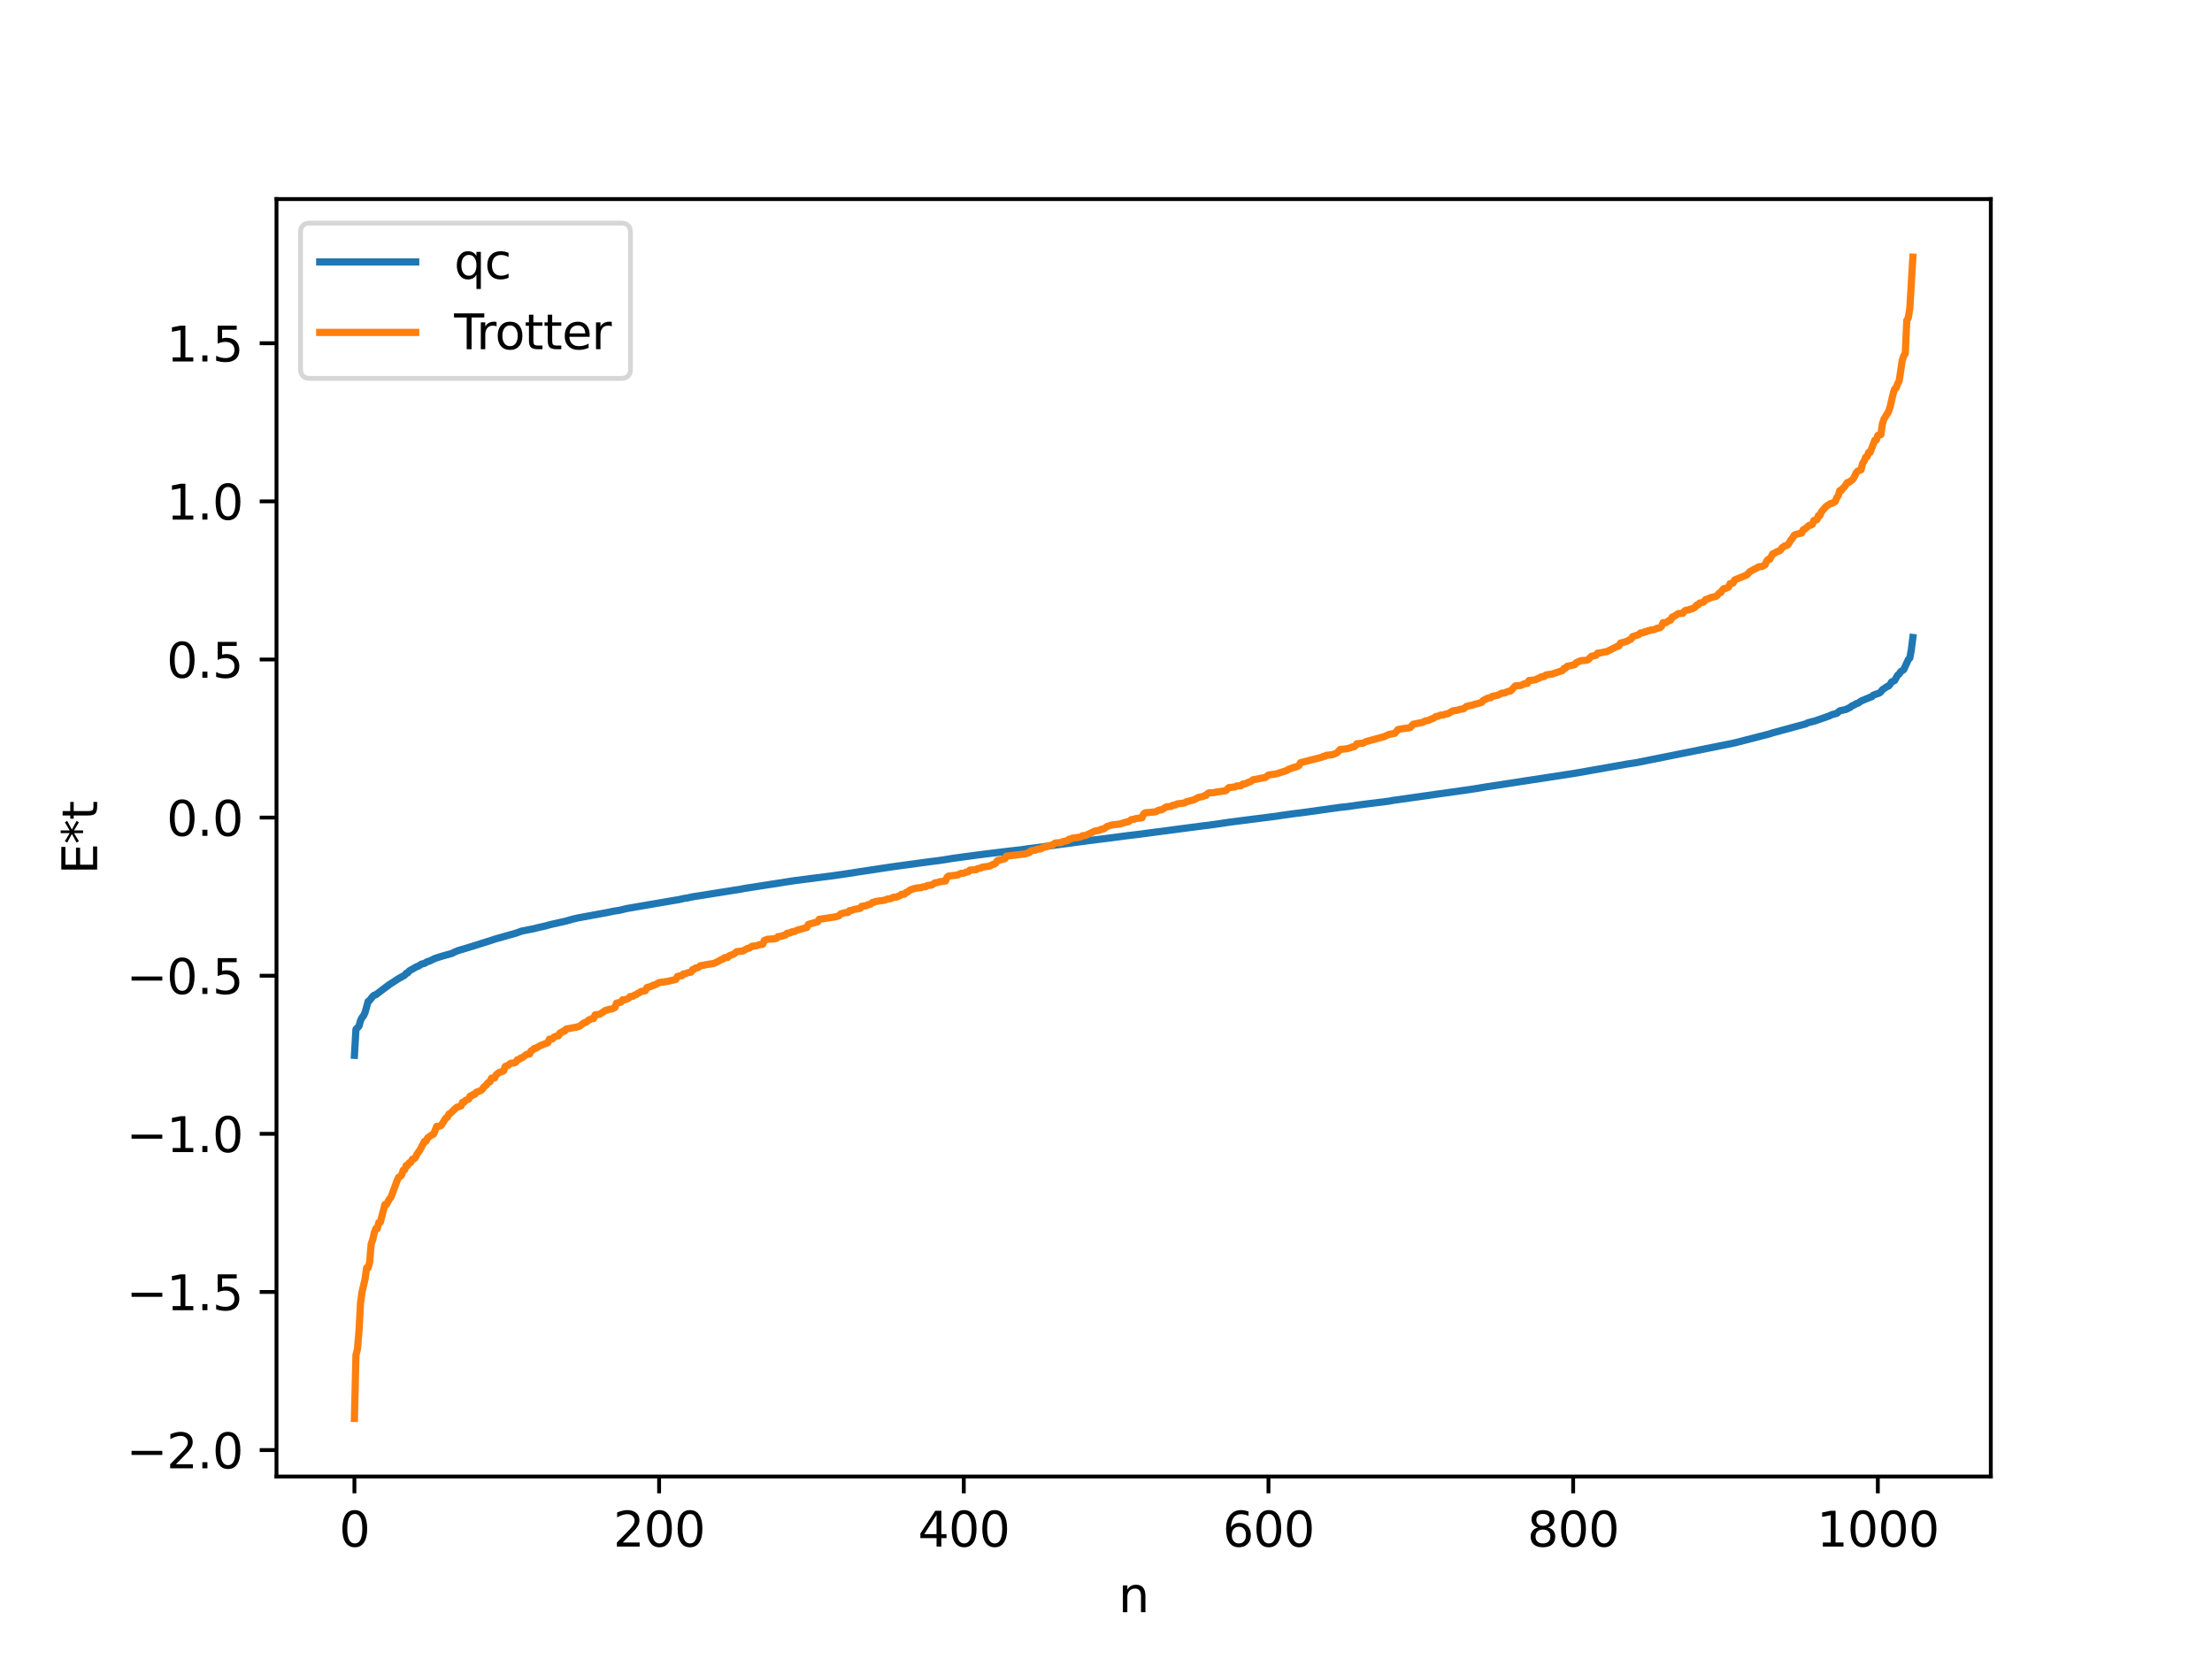 <?xml version="1.0" encoding="utf-8" standalone="no"?>
<!DOCTYPE svg PUBLIC "-//W3C//DTD SVG 1.1//EN"
  "http://www.w3.org/Graphics/SVG/1.1/DTD/svg11.dtd">
<svg xmlns:xlink="http://www.w3.org/1999/xlink" width="460.8pt" height="345.6pt" viewBox="0 0 460.8 345.6" xmlns="http://www.w3.org/2000/svg" version="1.1">
 <defs>
  <style type="text/css">*{stroke-linejoin: round; stroke-linecap: butt}</style>
 </defs>
 <g id="figure_1">
  <g id="patch_1">
   <path d="M 0 345.6 
L 460.8 345.6 
L 460.8 0 
L 0 0 
z
" style="fill: #ffffff"/>
  </g>
  <g id="axes_1">
   <g id="patch_2">
    <path d="M 57.6 307.584 
L 414.72 307.584 
L 414.72 41.472 
L 57.6 41.472 
z
" style="fill: #ffffff"/>
   </g>
   <g id="matplotlib.axis_1">
    <g id="xtick_1">
     <g id="line2d_1">
      <defs>
       <path id="m181fa3647e" d="M 0 0 
L 0 3.5 
" style="stroke: #000000; stroke-width: 0.8"/>
      </defs>
      <g>
       <use xlink:href="#m181fa3647e" x="73.833" y="307.584" style="stroke: #000000; stroke-width: 0.8"/>
      </g>
     </g>
     <g id="text_1">
      <!-- 0 -->
      <g transform="translate(70.651 322.182) scale(0.1 -0.1)">
       <defs>
        <path id="DejaVuSans-30" d="M 2034 4250 
Q 1547 4250 1301 3770 
Q 1056 3291 1056 2328 
Q 1056 1369 1301 889 
Q 1547 409 2034 409 
Q 2525 409 2770 889 
Q 3016 1369 3016 2328 
Q 3016 3291 2770 3770 
Q 2525 4250 2034 4250 
z
M 2034 4750 
Q 2819 4750 3233 4129 
Q 3647 3509 3647 2328 
Q 3647 1150 3233 529 
Q 2819 -91 2034 -91 
Q 1250 -91 836 529 
Q 422 1150 422 2328 
Q 422 3509 836 4129 
Q 1250 4750 2034 4750 
z
" transform="scale(0.016)"/>
       </defs>
       <use xlink:href="#DejaVuSans-30"/>
      </g>
     </g>
    </g>
    <g id="xtick_2">
     <g id="line2d_2">
      <g>
       <use xlink:href="#m181fa3647e" x="137.304" y="307.584" style="stroke: #000000; stroke-width: 0.8"/>
      </g>
     </g>
     <g id="text_2">
      <!-- 200 -->
      <g transform="translate(127.76 322.182) scale(0.1 -0.1)">
       <defs>
        <path id="DejaVuSans-32" d="M 1228 531 
L 3431 531 
L 3431 0 
L 469 0 
L 469 531 
Q 828 903 1448 1529 
Q 2069 2156 2228 2338 
Q 2531 2678 2651 2914 
Q 2772 3150 2772 3378 
Q 2772 3750 2511 3984 
Q 2250 4219 1831 4219 
Q 1534 4219 1204 4116 
Q 875 4013 500 3803 
L 500 4441 
Q 881 4594 1212 4672 
Q 1544 4750 1819 4750 
Q 2544 4750 2975 4387 
Q 3406 4025 3406 3419 
Q 3406 3131 3298 2873 
Q 3191 2616 2906 2266 
Q 2828 2175 2409 1742 
Q 1991 1309 1228 531 
z
" transform="scale(0.016)"/>
       </defs>
       <use xlink:href="#DejaVuSans-32"/>
       <use xlink:href="#DejaVuSans-30" x="63.623"/>
       <use xlink:href="#DejaVuSans-30" x="127.246"/>
      </g>
     </g>
    </g>
    <g id="xtick_3">
     <g id="line2d_3">
      <g>
       <use xlink:href="#m181fa3647e" x="200.775" y="307.584" style="stroke: #000000; stroke-width: 0.8"/>
      </g>
     </g>
     <g id="text_3">
      <!-- 400 -->
      <g transform="translate(191.231 322.182) scale(0.1 -0.1)">
       <defs>
        <path id="DejaVuSans-34" d="M 2419 4116 
L 825 1625 
L 2419 1625 
L 2419 4116 
z
M 2253 4666 
L 3047 4666 
L 3047 1625 
L 3713 1625 
L 3713 1100 
L 3047 1100 
L 3047 0 
L 2419 0 
L 2419 1100 
L 313 1100 
L 313 1709 
L 2253 4666 
z
" transform="scale(0.016)"/>
       </defs>
       <use xlink:href="#DejaVuSans-34"/>
       <use xlink:href="#DejaVuSans-30" x="63.623"/>
       <use xlink:href="#DejaVuSans-30" x="127.246"/>
      </g>
     </g>
    </g>
    <g id="xtick_4">
     <g id="line2d_4">
      <g>
       <use xlink:href="#m181fa3647e" x="264.246" y="307.584" style="stroke: #000000; stroke-width: 0.8"/>
      </g>
     </g>
     <g id="text_4">
      <!-- 600 -->
      <g transform="translate(254.702 322.182) scale(0.1 -0.1)">
       <defs>
        <path id="DejaVuSans-36" d="M 2113 2584 
Q 1688 2584 1439 2293 
Q 1191 2003 1191 1497 
Q 1191 994 1439 701 
Q 1688 409 2113 409 
Q 2538 409 2786 701 
Q 3034 994 3034 1497 
Q 3034 2003 2786 2293 
Q 2538 2584 2113 2584 
z
M 3366 4563 
L 3366 3988 
Q 3128 4100 2886 4159 
Q 2644 4219 2406 4219 
Q 1781 4219 1451 3797 
Q 1122 3375 1075 2522 
Q 1259 2794 1537 2939 
Q 1816 3084 2150 3084 
Q 2853 3084 3261 2657 
Q 3669 2231 3669 1497 
Q 3669 778 3244 343 
Q 2819 -91 2113 -91 
Q 1303 -91 875 529 
Q 447 1150 447 2328 
Q 447 3434 972 4092 
Q 1497 4750 2381 4750 
Q 2619 4750 2861 4703 
Q 3103 4656 3366 4563 
z
" transform="scale(0.016)"/>
       </defs>
       <use xlink:href="#DejaVuSans-36"/>
       <use xlink:href="#DejaVuSans-30" x="63.623"/>
       <use xlink:href="#DejaVuSans-30" x="127.246"/>
      </g>
     </g>
    </g>
    <g id="xtick_5">
     <g id="line2d_5">
      <g>
       <use xlink:href="#m181fa3647e" x="327.717" y="307.584" style="stroke: #000000; stroke-width: 0.8"/>
      </g>
     </g>
     <g id="text_5">
      <!-- 800 -->
      <g transform="translate(318.173 322.182) scale(0.1 -0.1)">
       <defs>
        <path id="DejaVuSans-38" d="M 2034 2216 
Q 1584 2216 1326 1975 
Q 1069 1734 1069 1313 
Q 1069 891 1326 650 
Q 1584 409 2034 409 
Q 2484 409 2743 651 
Q 3003 894 3003 1313 
Q 3003 1734 2745 1975 
Q 2488 2216 2034 2216 
z
M 1403 2484 
Q 997 2584 770 2862 
Q 544 3141 544 3541 
Q 544 4100 942 4425 
Q 1341 4750 2034 4750 
Q 2731 4750 3128 4425 
Q 3525 4100 3525 3541 
Q 3525 3141 3298 2862 
Q 3072 2584 2669 2484 
Q 3125 2378 3379 2068 
Q 3634 1759 3634 1313 
Q 3634 634 3220 271 
Q 2806 -91 2034 -91 
Q 1263 -91 848 271 
Q 434 634 434 1313 
Q 434 1759 690 2068 
Q 947 2378 1403 2484 
z
M 1172 3481 
Q 1172 3119 1398 2916 
Q 1625 2713 2034 2713 
Q 2441 2713 2670 2916 
Q 2900 3119 2900 3481 
Q 2900 3844 2670 4047 
Q 2441 4250 2034 4250 
Q 1625 4250 1398 4047 
Q 1172 3844 1172 3481 
z
" transform="scale(0.016)"/>
       </defs>
       <use xlink:href="#DejaVuSans-38"/>
       <use xlink:href="#DejaVuSans-30" x="63.623"/>
       <use xlink:href="#DejaVuSans-30" x="127.246"/>
      </g>
     </g>
    </g>
    <g id="xtick_6">
     <g id="line2d_6">
      <g>
       <use xlink:href="#m181fa3647e" x="391.188" y="307.584" style="stroke: #000000; stroke-width: 0.8"/>
      </g>
     </g>
     <g id="text_6">
      <!-- 1000 -->
      <g transform="translate(378.463 322.182) scale(0.1 -0.1)">
       <defs>
        <path id="DejaVuSans-31" d="M 794 531 
L 1825 531 
L 1825 4091 
L 703 3866 
L 703 4441 
L 1819 4666 
L 2450 4666 
L 2450 531 
L 3481 531 
L 3481 0 
L 794 0 
L 794 531 
z
" transform="scale(0.016)"/>
       </defs>
       <use xlink:href="#DejaVuSans-31"/>
       <use xlink:href="#DejaVuSans-30" x="63.623"/>
       <use xlink:href="#DejaVuSans-30" x="127.246"/>
       <use xlink:href="#DejaVuSans-30" x="190.869"/>
      </g>
     </g>
    </g>
    <g id="text_7">
     <!-- n -->
     <g transform="translate(232.991 335.861) scale(0.1 -0.1)">
      <defs>
       <path id="DejaVuSans-6e" d="M 3513 2113 
L 3513 0 
L 2938 0 
L 2938 2094 
Q 2938 2591 2744 2837 
Q 2550 3084 2163 3084 
Q 1697 3084 1428 2787 
Q 1159 2491 1159 1978 
L 1159 0 
L 581 0 
L 581 3500 
L 1159 3500 
L 1159 2956 
Q 1366 3272 1645 3428 
Q 1925 3584 2291 3584 
Q 2894 3584 3203 3211 
Q 3513 2838 3513 2113 
z
" transform="scale(0.016)"/>
      </defs>
      <use xlink:href="#DejaVuSans-6e"/>
     </g>
    </g>
   </g>
   <g id="matplotlib.axis_2">
    <g id="ytick_1">
     <g id="line2d_7">
      <defs>
       <path id="mac5dec05b9" d="M 0 0 
L -3.5 0 
" style="stroke: #000000; stroke-width: 0.8"/>
      </defs>
      <g>
       <use xlink:href="#mac5dec05b9" x="57.6" y="302.076" style="stroke: #000000; stroke-width: 0.8"/>
      </g>
     </g>
     <g id="text_8">
      <!-- −2.0 -->
      <g transform="translate(26.317 305.875) scale(0.1 -0.1)">
       <defs>
        <path id="DejaVuSans-2212" d="M 678 2272 
L 4684 2272 
L 4684 1741 
L 678 1741 
L 678 2272 
z
" transform="scale(0.016)"/>
        <path id="DejaVuSans-2e" d="M 684 794 
L 1344 794 
L 1344 0 
L 684 0 
L 684 794 
z
" transform="scale(0.016)"/>
       </defs>
       <use xlink:href="#DejaVuSans-2212"/>
       <use xlink:href="#DejaVuSans-32" x="83.789"/>
       <use xlink:href="#DejaVuSans-2e" x="147.412"/>
       <use xlink:href="#DejaVuSans-30" x="179.199"/>
      </g>
     </g>
    </g>
    <g id="ytick_2">
     <g id="line2d_8">
      <g>
       <use xlink:href="#mac5dec05b9" x="57.6" y="269.137" style="stroke: #000000; stroke-width: 0.8"/>
      </g>
     </g>
     <g id="text_9">
      <!-- −1.5 -->
      <g transform="translate(26.317 272.936) scale(0.1 -0.1)">
       <defs>
        <path id="DejaVuSans-35" d="M 691 4666 
L 3169 4666 
L 3169 4134 
L 1269 4134 
L 1269 2991 
Q 1406 3038 1543 3061 
Q 1681 3084 1819 3084 
Q 2600 3084 3056 2656 
Q 3513 2228 3513 1497 
Q 3513 744 3044 326 
Q 2575 -91 1722 -91 
Q 1428 -91 1123 -41 
Q 819 9 494 109 
L 494 744 
Q 775 591 1075 516 
Q 1375 441 1709 441 
Q 2250 441 2565 725 
Q 2881 1009 2881 1497 
Q 2881 1984 2565 2268 
Q 2250 2553 1709 2553 
Q 1456 2553 1204 2497 
Q 953 2441 691 2322 
L 691 4666 
z
" transform="scale(0.016)"/>
       </defs>
       <use xlink:href="#DejaVuSans-2212"/>
       <use xlink:href="#DejaVuSans-31" x="83.789"/>
       <use xlink:href="#DejaVuSans-2e" x="147.412"/>
       <use xlink:href="#DejaVuSans-35" x="179.199"/>
      </g>
     </g>
    </g>
    <g id="ytick_3">
     <g id="line2d_9">
      <g>
       <use xlink:href="#mac5dec05b9" x="57.6" y="236.198" style="stroke: #000000; stroke-width: 0.8"/>
      </g>
     </g>
     <g id="text_10">
      <!-- −1.0 -->
      <g transform="translate(26.317 239.997) scale(0.1 -0.1)">
       <use xlink:href="#DejaVuSans-2212"/>
       <use xlink:href="#DejaVuSans-31" x="83.789"/>
       <use xlink:href="#DejaVuSans-2e" x="147.412"/>
       <use xlink:href="#DejaVuSans-30" x="179.199"/>
      </g>
     </g>
    </g>
    <g id="ytick_4">
     <g id="line2d_10">
      <g>
       <use xlink:href="#mac5dec05b9" x="57.6" y="203.259" style="stroke: #000000; stroke-width: 0.8"/>
      </g>
     </g>
     <g id="text_11">
      <!-- −0.5 -->
      <g transform="translate(26.317 207.059) scale(0.1 -0.1)">
       <use xlink:href="#DejaVuSans-2212"/>
       <use xlink:href="#DejaVuSans-30" x="83.789"/>
       <use xlink:href="#DejaVuSans-2e" x="147.412"/>
       <use xlink:href="#DejaVuSans-35" x="179.199"/>
      </g>
     </g>
    </g>
    <g id="ytick_5">
     <g id="line2d_11">
      <g>
       <use xlink:href="#mac5dec05b9" x="57.6" y="170.321" style="stroke: #000000; stroke-width: 0.8"/>
      </g>
     </g>
     <g id="text_12">
      <!-- 0.0 -->
      <g transform="translate(34.697 174.12) scale(0.1 -0.1)">
       <use xlink:href="#DejaVuSans-30"/>
       <use xlink:href="#DejaVuSans-2e" x="63.623"/>
       <use xlink:href="#DejaVuSans-30" x="95.41"/>
      </g>
     </g>
    </g>
    <g id="ytick_6">
     <g id="line2d_12">
      <g>
       <use xlink:href="#mac5dec05b9" x="57.6" y="137.382" style="stroke: #000000; stroke-width: 0.8"/>
      </g>
     </g>
     <g id="text_13">
      <!-- 0.5 -->
      <g transform="translate(34.697 141.181) scale(0.1 -0.1)">
       <use xlink:href="#DejaVuSans-30"/>
       <use xlink:href="#DejaVuSans-2e" x="63.623"/>
       <use xlink:href="#DejaVuSans-35" x="95.41"/>
      </g>
     </g>
    </g>
    <g id="ytick_7">
     <g id="line2d_13">
      <g>
       <use xlink:href="#mac5dec05b9" x="57.6" y="104.443" style="stroke: #000000; stroke-width: 0.8"/>
      </g>
     </g>
     <g id="text_14">
      <!-- 1.0 -->
      <g transform="translate(34.697 108.242) scale(0.1 -0.1)">
       <use xlink:href="#DejaVuSans-31"/>
       <use xlink:href="#DejaVuSans-2e" x="63.623"/>
       <use xlink:href="#DejaVuSans-30" x="95.41"/>
      </g>
     </g>
    </g>
    <g id="ytick_8">
     <g id="line2d_14">
      <g>
       <use xlink:href="#mac5dec05b9" x="57.6" y="71.504" style="stroke: #000000; stroke-width: 0.8"/>
      </g>
     </g>
     <g id="text_15">
      <!-- 1.5 -->
      <g transform="translate(34.697 75.303) scale(0.1 -0.1)">
       <use xlink:href="#DejaVuSans-31"/>
       <use xlink:href="#DejaVuSans-2e" x="63.623"/>
       <use xlink:href="#DejaVuSans-35" x="95.41"/>
      </g>
     </g>
    </g>
    <g id="text_16">
     <!-- E*t -->
     <g transform="translate(20.238 182.148) rotate(-90) scale(0.1 -0.1)">
      <defs>
       <path id="DejaVuSans-45" d="M 628 4666 
L 3578 4666 
L 3578 4134 
L 1259 4134 
L 1259 2753 
L 3481 2753 
L 3481 2222 
L 1259 2222 
L 1259 531 
L 3634 531 
L 3634 0 
L 628 0 
L 628 4666 
z
" transform="scale(0.016)"/>
       <path id="DejaVuSans-2a" d="M 3009 3897 
L 1888 3291 
L 3009 2681 
L 2828 2375 
L 1778 3009 
L 1778 1831 
L 1422 1831 
L 1422 3009 
L 372 2375 
L 191 2681 
L 1313 3291 
L 191 3897 
L 372 4206 
L 1422 3572 
L 1422 4750 
L 1778 4750 
L 1778 3572 
L 2828 4206 
L 3009 3897 
z
" transform="scale(0.016)"/>
       <path id="DejaVuSans-74" d="M 1172 4494 
L 1172 3500 
L 2356 3500 
L 2356 3053 
L 1172 3053 
L 1172 1153 
Q 1172 725 1289 603 
Q 1406 481 1766 481 
L 2356 481 
L 2356 0 
L 1766 0 
Q 1100 0 847 248 
Q 594 497 594 1153 
L 594 3053 
L 172 3053 
L 172 3500 
L 594 3500 
L 594 4494 
L 1172 4494 
z
" transform="scale(0.016)"/>
      </defs>
      <use xlink:href="#DejaVuSans-45"/>
      <use xlink:href="#DejaVuSans-2a" x="63.184"/>
      <use xlink:href="#DejaVuSans-74" x="113.184"/>
     </g>
    </g>
   </g>
   <g id="line2d_15">
    <path d="M 73.833 219.847 
L 74.15 214.443 
L 74.785 213.757 
L 75.102 212.615 
L 75.42 211.973 
L 75.737 211.59 
L 76.054 210.897 
L 76.689 208.618 
L 77.006 208.396 
L 77.641 207.579 
L 77.958 207.312 
L 78.276 207.234 
L 80.18 205.799 
L 81.132 205.09 
L 81.767 204.689 
L 83.036 203.85 
L 84.305 203.162 
L 84.623 202.746 
L 84.94 202.663 
L 85.258 202.254 
L 86.844 201.356 
L 87.162 201.267 
L 87.796 200.843 
L 88.431 200.693 
L 89.066 200.296 
L 89.383 200.254 
L 90.653 199.641 
L 92.239 199.144 
L 94.143 198.613 
L 94.778 198.289 
L 95.413 198.036 
L 98.269 197.176 
L 102.395 195.868 
L 103.347 195.557 
L 107.472 194.396 
L 108.742 193.944 
L 111.281 193.452 
L 111.915 193.276 
L 113.82 192.846 
L 114.454 192.653 
L 117.945 191.865 
L 119.215 191.491 
L 120.484 191.201 
L 126.514 190.096 
L 127.783 189.823 
L 129.053 189.635 
L 130.005 189.399 
L 130.639 189.251 
L 140.477 187.559 
L 141.429 187.406 
L 142.381 187.183 
L 143.334 187.036 
L 143.968 186.875 
L 153.172 185.409 
L 154.124 185.271 
L 155.076 185.077 
L 164.914 183.546 
L 165.866 183.408 
L 173.165 182.473 
L 175.704 182.119 
L 178.877 181.624 
L 185.859 180.568 
L 190.937 179.879 
L 191.889 179.745 
L 193.793 179.493 
L 195.062 179.336 
L 196.015 179.21 
L 198.553 178.8 
L 203.948 178.07 
L 206.487 177.754 
L 210.296 177.295 
L 212.834 177.009 
L 214.104 176.811 
L 215.056 176.697 
L 224.894 175.374 
L 228.385 174.911 
L 229.337 174.803 
L 230.606 174.644 
L 234.415 174.142 
L 236.319 173.91 
L 237.271 173.8 
L 238.858 173.588 
L 250.6 172.04 
L 251.869 171.897 
L 256.312 171.25 
L 258.851 170.923 
L 266.15 169.997 
L 266.785 169.885 
L 269.324 169.528 
L 271.545 169.255 
L 279.162 168.19 
L 280.748 168.026 
L 282.97 167.698 
L 285.191 167.413 
L 289.317 166.9 
L 290.269 166.723 
L 306.772 164.387 
L 307.724 164.23 
L 309.31 163.964 
L 327.717 161.141 
L 330.256 160.704 
L 339.142 159.133 
L 340.094 158.998 
L 341.046 158.843 
L 342.633 158.521 
L 361.357 154.758 
L 368.656 152.876 
L 369.291 152.662 
L 376.272 150.766 
L 376.59 150.571 
L 378.177 150.157 
L 381.033 149.155 
L 381.667 148.86 
L 382.62 148.613 
L 383.254 148.079 
L 384.524 147.799 
L 385.476 147.334 
L 385.793 147.043 
L 386.11 146.934 
L 386.745 146.555 
L 387.062 146.494 
L 387.697 146.039 
L 389.601 145.244 
L 389.919 145.153 
L 390.236 144.821 
L 391.505 144.368 
L 391.823 144.118 
L 392.14 143.678 
L 393.092 143.037 
L 393.41 142.932 
L 393.727 142.587 
L 394.044 142.077 
L 394.679 141.773 
L 395.314 140.649 
L 395.631 140.409 
L 395.948 139.919 
L 396.583 139.495 
L 397.535 137.412 
L 397.853 137.057 
L 398.17 135.313 
L 398.487 132.805 
L 398.487 132.805 
" clip-path="url(#ped5a0a13fc)" style="fill: none; stroke: #1f77b4; stroke-width: 1.5; stroke-linecap: square"/>
   </g>
   <g id="line2d_16">
    <path d="M 73.833 295.488 
L 74.15 282.312 
L 74.467 281.023 
L 74.785 277.28 
L 75.102 271.45 
L 75.42 269.137 
L 76.054 266.44 
L 76.372 264.104 
L 76.689 264.104 
L 77.006 262.945 
L 77.324 259.128 
L 77.641 258.275 
L 77.958 256.858 
L 78.276 255.961 
L 78.593 255.961 
L 78.91 254.672 
L 79.228 254.626 
L 80.18 250.929 
L 80.497 250.929 
L 81.132 249.769 
L 81.449 249.41 
L 82.719 245.952 
L 83.036 245.26 
L 83.353 245.099 
L 83.671 244.769 
L 83.988 243.771 
L 84.305 243.682 
L 84.623 242.786 
L 84.94 242.786 
L 85.258 242.219 
L 85.575 242.15 
L 85.892 241.496 
L 86.21 241.451 
L 86.527 241.159 
L 86.844 240.473 
L 87.479 239.587 
L 88.431 237.753 
L 88.748 237.753 
L 89.066 237.072 
L 89.7 236.594 
L 90.335 236.235 
L 90.97 234.643 
L 91.605 234.601 
L 91.922 234.424 
L 92.874 232.91 
L 93.191 232.776 
L 93.509 232.085 
L 93.826 231.924 
L 95.096 230.69 
L 96.048 230.389 
L 96.365 229.61 
L 96.682 229.61 
L 97 229.217 
L 97.634 228.974 
L 97.952 228.321 
L 98.269 228.275 
L 98.586 227.984 
L 98.904 227.977 
L 99.221 227.535 
L 100.173 227.18 
L 100.491 226.913 
L 100.808 226.411 
L 101.125 226.208 
L 101.76 225.468 
L 102.077 225.358 
L 102.395 224.591 
L 103.029 224.578 
L 103.347 223.897 
L 103.981 223.418 
L 104.616 223.218 
L 104.934 223.059 
L 105.251 222.153 
L 105.886 221.931 
L 106.203 221.605 
L 106.52 221.468 
L 107.155 221.425 
L 107.472 221.248 
L 107.79 220.761 
L 108.107 220.699 
L 108.424 220.44 
L 108.742 220.372 
L 109.694 219.644 
L 110.329 219.562 
L 110.646 218.909 
L 110.963 218.748 
L 111.281 218.418 
L 111.598 218.39 
L 112.55 217.825 
L 114.137 217.213 
L 114.454 216.477 
L 115.089 216.435 
L 115.406 216.042 
L 116.041 215.799 
L 116.358 215.77 
L 116.676 215.145 
L 116.993 215.1 
L 117.31 214.808 
L 117.628 214.801 
L 117.945 214.36 
L 118.58 214.271 
L 119.215 214.122 
L 120.167 213.962 
L 120.801 213.738 
L 121.436 213.236 
L 121.753 213.033 
L 122.071 212.971 
L 122.705 212.45 
L 123.34 212.186 
L 123.658 212.183 
L 123.975 211.415 
L 124.927 211.289 
L 126.196 210.454 
L 126.514 210.436 
L 126.831 210.265 
L 127.466 210.189 
L 128.1 209.884 
L 128.418 208.978 
L 129.053 208.838 
L 129.37 208.756 
L 129.687 208.292 
L 130.322 208.25 
L 130.957 207.956 
L 131.274 207.592 
L 131.909 207.523 
L 132.226 207.265 
L 132.543 207.197 
L 132.861 206.918 
L 133.178 206.824 
L 133.496 206.559 
L 134.448 206.386 
L 134.765 205.734 
L 135.717 205.453 
L 136.034 205.242 
L 136.352 205.215 
L 137.304 204.681 
L 138.891 204.472 
L 139.525 204.339 
L 140.795 204.038 
L 141.112 203.412 
L 141.747 203.259 
L 142.064 203.259 
L 142.381 202.873 
L 142.699 202.866 
L 143.334 202.623 
L 143.968 202.513 
L 144.286 201.97 
L 144.603 201.924 
L 144.92 201.633 
L 145.238 201.626 
L 145.555 201.488 
L 145.872 201.184 
L 146.507 201.095 
L 147.142 200.946 
L 148.729 200.704 
L 149.998 200.06 
L 150.315 199.857 
L 150.633 199.796 
L 150.95 199.483 
L 151.585 199.462 
L 151.902 199.117 
L 152.854 198.748 
L 153.489 198.24 
L 154.758 198.114 
L 155.71 197.569 
L 156.028 197.546 
L 156.662 197.118 
L 157.615 197.014 
L 158.249 196.776 
L 158.884 196.708 
L 159.201 195.934 
L 159.836 195.676 
L 161.105 195.58 
L 161.74 195.497 
L 162.058 195.116 
L 162.692 195.074 
L 163.327 194.803 
L 163.644 194.78 
L 163.962 194.416 
L 164.596 194.348 
L 164.914 194.125 
L 165.548 194.021 
L 166.183 193.742 
L 168.087 193.211 
L 168.405 192.558 
L 170.309 192.039 
L 170.626 191.516 
L 171.578 191.374 
L 174.117 190.98 
L 174.752 190.787 
L 175.069 190.422 
L 176.021 190.126 
L 176.656 190.084 
L 176.973 189.698 
L 177.291 189.691 
L 177.925 189.448 
L 178.877 189.289 
L 179.195 189.22 
L 179.512 188.794 
L 180.464 188.687 
L 180.781 188.457 
L 181.099 188.45 
L 181.416 188.313 
L 181.734 188.008 
L 182.051 187.982 
L 182.368 187.801 
L 184.272 187.529 
L 184.907 187.271 
L 185.542 187.21 
L 186.177 186.894 
L 186.811 186.875 
L 187.129 186.682 
L 187.446 186.62 
L 187.763 186.307 
L 188.398 186.287 
L 188.715 185.941 
L 189.033 185.835 
L 189.667 185.35 
L 190.62 185.051 
L 191.254 184.957 
L 191.889 184.929 
L 192.206 184.761 
L 192.841 184.716 
L 193.158 184.479 
L 194.11 184.37 
L 194.745 183.914 
L 195.38 183.838 
L 195.697 183.692 
L 196.967 183.533 
L 197.284 182.759 
L 197.601 182.501 
L 199.188 182.321 
L 199.505 182.286 
L 200.14 181.941 
L 200.775 181.899 
L 201.41 181.628 
L 201.727 181.605 
L 202.044 181.25 
L 203.314 181.172 
L 203.631 180.949 
L 204.266 180.846 
L 204.583 180.645 
L 205.535 180.525 
L 206.17 180.426 
L 206.805 180.074 
L 207.122 180.035 
L 207.439 179.801 
L 207.757 179.292 
L 209.343 178.891 
L 209.661 178.341 
L 210.93 178.198 
L 213.469 177.894 
L 214.421 177.612 
L 214.739 177.247 
L 215.373 177.133 
L 215.691 177.111 
L 216.008 176.908 
L 216.643 176.849 
L 216.96 176.777 
L 217.277 176.522 
L 217.912 176.426 
L 218.547 176.162 
L 219.181 176.044 
L 219.816 175.619 
L 221.086 175.511 
L 221.403 175.318 
L 222.355 175.137 
L 222.672 174.833 
L 222.99 174.806 
L 223.307 174.625 
L 224.894 174.4 
L 225.211 174.312 
L 225.529 174.096 
L 226.163 174.034 
L 228.067 173.132 
L 229.02 172.968 
L 229.337 172.766 
L 229.972 172.659 
L 230.606 172.174 
L 231.558 171.876 
L 232.193 171.781 
L 233.145 171.689 
L 234.732 171.218 
L 235.049 171.195 
L 235.684 170.738 
L 236.319 170.663 
L 236.636 170.516 
L 237.905 170.357 
L 238.223 169.583 
L 238.54 169.325 
L 240.444 169.145 
L 240.762 169.111 
L 241.396 168.765 
L 242.031 168.688 
L 242.983 168.075 
L 243.935 167.997 
L 244.253 167.774 
L 244.887 167.67 
L 245.205 167.47 
L 246.157 167.349 
L 246.791 167.251 
L 247.109 167.032 
L 248.696 166.625 
L 249.648 166.117 
L 250.6 165.926 
L 250.917 165.738 
L 251.234 165.716 
L 251.552 165.314 
L 251.869 165.158 
L 252.821 165.123 
L 253.456 164.995 
L 255.36 164.718 
L 255.995 164.071 
L 257.264 163.936 
L 257.581 163.733 
L 258.534 163.673 
L 258.851 163.347 
L 259.486 163.251 
L 260.12 162.938 
L 260.438 162.869 
L 261.072 162.42 
L 261.707 162.336 
L 262.659 162.124 
L 263.611 161.962 
L 264.246 161.45 
L 265.833 161.224 
L 268.054 160.524 
L 268.372 160.269 
L 269.324 159.956 
L 269.641 159.812 
L 269.958 159.793 
L 270.593 159.484 
L 270.91 158.884 
L 275.353 157.752 
L 275.671 157.563 
L 275.988 157.55 
L 276.305 157.341 
L 277.575 157.223 
L 278.527 156.828 
L 279.162 156.136 
L 279.796 156.057 
L 280.431 156.001 
L 281.383 155.763 
L 281.7 155.59 
L 282.018 155.59 
L 282.335 155.399 
L 282.653 154.936 
L 283.922 154.821 
L 284.557 154.495 
L 288.365 153.45 
L 289.317 153.004 
L 290.586 152.751 
L 291.221 151.982 
L 291.856 151.847 
L 293.443 151.632 
L 293.76 151.564 
L 294.395 150.865 
L 296.299 150.498 
L 296.934 150.171 
L 297.568 150.075 
L 298.203 149.763 
L 298.52 149.693 
L 299.155 149.245 
L 299.472 149.238 
L 300.107 148.969 
L 300.742 148.924 
L 301.059 148.786 
L 301.694 148.654 
L 302.646 148.075 
L 303.598 147.961 
L 304.233 147.745 
L 304.867 147.675 
L 305.502 147.158 
L 307.089 146.781 
L 307.406 146.637 
L 307.724 146.617 
L 308.676 146.308 
L 308.993 145.901 
L 309.945 145.43 
L 310.58 145.338 
L 310.897 145.051 
L 312.167 144.778 
L 312.801 144.403 
L 313.436 144.361 
L 314.071 144.062 
L 314.705 143.935 
L 315.34 143.232 
L 315.658 142.888 
L 316.927 142.777 
L 317.562 142.414 
L 318.196 142.363 
L 318.514 141.761 
L 319.783 141.633 
L 320.418 141.319 
L 320.735 141.237 
L 321.053 140.998 
L 321.687 140.935 
L 322.005 140.618 
L 322.639 140.509 
L 323.274 140.438 
L 323.909 140.227 
L 325.496 139.683 
L 325.813 139.242 
L 326.13 139.201 
L 326.448 138.807 
L 327.082 138.671 
L 328.034 138.457 
L 328.352 138.06 
L 329.304 137.632 
L 330.573 137.534 
L 330.891 137.374 
L 331.525 136.717 
L 332.16 136.587 
L 332.477 136.518 
L 332.795 136.069 
L 333.429 136.006 
L 334.381 135.773 
L 334.699 135.764 
L 336.92 134.631 
L 337.238 134.569 
L 337.555 133.982 
L 338.824 133.619 
L 339.777 133.133 
L 340.094 132.62 
L 341.363 132.227 
L 341.681 131.875 
L 342.315 131.808 
L 342.633 131.603 
L 342.95 131.596 
L 343.267 131.401 
L 343.585 131.382 
L 343.902 131.228 
L 344.537 131.186 
L 345.172 130.886 
L 345.806 130.76 
L 346.124 130.477 
L 346.441 129.713 
L 347.076 129.705 
L 347.71 129.239 
L 348.028 129.188 
L 348.345 128.548 
L 348.662 128.458 
L 349.615 127.822 
L 350.567 127.759 
L 350.884 127.315 
L 351.201 127.122 
L 351.836 127.051 
L 352.153 126.872 
L 352.471 126.844 
L 353.105 126.507 
L 353.423 126.066 
L 353.74 126.025 
L 354.058 125.631 
L 354.692 125.496 
L 355.01 125.31 
L 355.327 124.885 
L 355.962 124.709 
L 356.279 124.514 
L 357.548 124.215 
L 358.183 123.53 
L 358.5 123.412 
L 358.818 122.894 
L 359.135 122.598 
L 359.453 122.588 
L 360.087 122.303 
L 360.405 121.595 
L 361.039 121.455 
L 361.357 120.807 
L 363.896 119.776 
L 364.53 119.079 
L 366.434 118.052 
L 367.069 118.01 
L 367.704 117.654 
L 368.021 116.892 
L 368.339 116.537 
L 368.656 116.53 
L 369.291 115.372 
L 369.608 115.282 
L 370.243 114.886 
L 370.56 114.827 
L 370.877 114.628 
L 371.195 114.139 
L 371.829 113.696 
L 372.147 113.669 
L 372.464 113.477 
L 373.099 112.456 
L 373.416 112.108 
L 373.734 111.534 
L 374.051 111.339 
L 375.32 111.039 
L 375.638 110.355 
L 375.955 110.236 
L 376.907 109.422 
L 377.224 109.413 
L 377.542 109.245 
L 377.859 108.419 
L 378.494 108.28 
L 378.811 107.408 
L 379.129 107.396 
L 379.446 106.6 
L 380.398 105.504 
L 381.35 104.877 
L 381.667 104.848 
L 382.302 104.479 
L 382.62 103.717 
L 382.937 103.264 
L 383.254 102.197 
L 383.572 102.182 
L 383.889 101.711 
L 384.206 101.452 
L 384.841 100.521 
L 385.158 100.477 
L 385.793 100.012 
L 386.11 99.674 
L 386.745 98.386 
L 387.062 98.105 
L 387.697 97.864 
L 388.015 96.515 
L 388.332 96.07 
L 388.649 95.244 
L 388.967 95.118 
L 389.284 94.232 
L 389.601 94.22 
L 390.553 91.701 
L 390.871 91.673 
L 391.188 90.699 
L 391.505 90.555 
L 391.823 90.541 
L 392.14 88.277 
L 392.458 87.301 
L 393.41 85.757 
L 393.727 84.832 
L 394.362 82.068 
L 394.679 81.057 
L 394.996 80.827 
L 395.314 79.919 
L 395.631 79.377 
L 396.266 75.101 
L 396.583 74.126 
L 396.9 73.661 
L 397.218 66.744 
L 397.535 66.202 
L 397.853 64.204 
L 398.487 53.568 
L 398.487 53.568 
" clip-path="url(#ped5a0a13fc)" style="fill: none; stroke: #ff7f0e; stroke-width: 1.5; stroke-linecap: square"/>
   </g>
   <g id="patch_3">
    <path d="M 57.6 307.584 
L 57.6 41.472 
" style="fill: none; stroke: #000000; stroke-width: 0.8; stroke-linejoin: miter; stroke-linecap: square"/>
   </g>
   <g id="patch_4">
    <path d="M 414.72 307.584 
L 414.72 41.472 
" style="fill: none; stroke: #000000; stroke-width: 0.8; stroke-linejoin: miter; stroke-linecap: square"/>
   </g>
   <g id="patch_5">
    <path d="M 57.6 307.584 
L 414.72 307.584 
" style="fill: none; stroke: #000000; stroke-width: 0.8; stroke-linejoin: miter; stroke-linecap: square"/>
   </g>
   <g id="patch_6">
    <path d="M 57.6 41.472 
L 414.72 41.472 
" style="fill: none; stroke: #000000; stroke-width: 0.8; stroke-linejoin: miter; stroke-linecap: square"/>
   </g>
   <g id="legend_1">
    <g id="patch_7">
     <path d="M 64.6 78.828 
L 129.342 78.828 
Q 131.342 78.828 131.342 76.828 
L 131.342 48.472 
Q 131.342 46.472 129.342 46.472 
L 64.6 46.472 
Q 62.6 46.472 62.6 48.472 
L 62.6 76.828 
Q 62.6 78.828 64.6 78.828 
z
" style="fill: #ffffff; opacity: 0.8; stroke: #cccccc; stroke-linejoin: miter"/>
    </g>
    <g id="line2d_17">
     <path d="M 66.6 54.57 
L 76.6 54.57 
L 86.6 54.57 
" style="fill: none; stroke: #1f77b4; stroke-width: 1.5; stroke-linecap: square"/>
    </g>
    <g id="text_17">
     <!-- qc -->
     <g transform="translate(94.6 58.07) scale(0.1 -0.1)">
      <defs>
       <path id="DejaVuSans-71" d="M 947 1747 
Q 947 1113 1208 752 
Q 1469 391 1925 391 
Q 2381 391 2643 752 
Q 2906 1113 2906 1747 
Q 2906 2381 2643 2742 
Q 2381 3103 1925 3103 
Q 1469 3103 1208 2742 
Q 947 2381 947 1747 
z
M 2906 525 
Q 2725 213 2448 61 
Q 2172 -91 1784 -91 
Q 1150 -91 751 415 
Q 353 922 353 1747 
Q 353 2572 751 3078 
Q 1150 3584 1784 3584 
Q 2172 3584 2448 3432 
Q 2725 3281 2906 2969 
L 2906 3500 
L 3481 3500 
L 3481 -1331 
L 2906 -1331 
L 2906 525 
z
" transform="scale(0.016)"/>
       <path id="DejaVuSans-63" d="M 3122 3366 
L 3122 2828 
Q 2878 2963 2633 3030 
Q 2388 3097 2138 3097 
Q 1578 3097 1268 2742 
Q 959 2388 959 1747 
Q 959 1106 1268 751 
Q 1578 397 2138 397 
Q 2388 397 2633 464 
Q 2878 531 3122 666 
L 3122 134 
Q 2881 22 2623 -34 
Q 2366 -91 2075 -91 
Q 1284 -91 818 406 
Q 353 903 353 1747 
Q 353 2603 823 3093 
Q 1294 3584 2113 3584 
Q 2378 3584 2631 3529 
Q 2884 3475 3122 3366 
z
" transform="scale(0.016)"/>
      </defs>
      <use xlink:href="#DejaVuSans-71"/>
      <use xlink:href="#DejaVuSans-63" x="63.477"/>
     </g>
    </g>
    <g id="line2d_18">
     <path d="M 66.6 69.249 
L 76.6 69.249 
L 86.6 69.249 
" style="fill: none; stroke: #ff7f0e; stroke-width: 1.5; stroke-linecap: square"/>
    </g>
    <g id="text_18">
     <!-- Trotter -->
     <g transform="translate(94.6 72.749) scale(0.1 -0.1)">
      <defs>
       <path id="DejaVuSans-54" d="M -19 4666 
L 3928 4666 
L 3928 4134 
L 2272 4134 
L 2272 0 
L 1638 0 
L 1638 4134 
L -19 4134 
L -19 4666 
z
" transform="scale(0.016)"/>
       <path id="DejaVuSans-72" d="M 2631 2963 
Q 2534 3019 2420 3045 
Q 2306 3072 2169 3072 
Q 1681 3072 1420 2755 
Q 1159 2438 1159 1844 
L 1159 0 
L 581 0 
L 581 3500 
L 1159 3500 
L 1159 2956 
Q 1341 3275 1631 3429 
Q 1922 3584 2338 3584 
Q 2397 3584 2469 3576 
Q 2541 3569 2628 3553 
L 2631 2963 
z
" transform="scale(0.016)"/>
       <path id="DejaVuSans-6f" d="M 1959 3097 
Q 1497 3097 1228 2736 
Q 959 2375 959 1747 
Q 959 1119 1226 758 
Q 1494 397 1959 397 
Q 2419 397 2687 759 
Q 2956 1122 2956 1747 
Q 2956 2369 2687 2733 
Q 2419 3097 1959 3097 
z
M 1959 3584 
Q 2709 3584 3137 3096 
Q 3566 2609 3566 1747 
Q 3566 888 3137 398 
Q 2709 -91 1959 -91 
Q 1206 -91 779 398 
Q 353 888 353 1747 
Q 353 2609 779 3096 
Q 1206 3584 1959 3584 
z
" transform="scale(0.016)"/>
       <path id="DejaVuSans-65" d="M 3597 1894 
L 3597 1613 
L 953 1613 
Q 991 1019 1311 708 
Q 1631 397 2203 397 
Q 2534 397 2845 478 
Q 3156 559 3463 722 
L 3463 178 
Q 3153 47 2828 -22 
Q 2503 -91 2169 -91 
Q 1331 -91 842 396 
Q 353 884 353 1716 
Q 353 2575 817 3079 
Q 1281 3584 2069 3584 
Q 2775 3584 3186 3129 
Q 3597 2675 3597 1894 
z
M 3022 2063 
Q 3016 2534 2758 2815 
Q 2500 3097 2075 3097 
Q 1594 3097 1305 2825 
Q 1016 2553 972 2059 
L 3022 2063 
z
" transform="scale(0.016)"/>
      </defs>
      <use xlink:href="#DejaVuSans-54"/>
      <use xlink:href="#DejaVuSans-72" x="46.334"/>
      <use xlink:href="#DejaVuSans-6f" x="85.197"/>
      <use xlink:href="#DejaVuSans-74" x="146.379"/>
      <use xlink:href="#DejaVuSans-74" x="185.588"/>
      <use xlink:href="#DejaVuSans-65" x="224.797"/>
      <use xlink:href="#DejaVuSans-72" x="286.32"/>
     </g>
    </g>
   </g>
  </g>
 </g>
 <defs>
  <clipPath id="ped5a0a13fc">
   <rect x="57.6" y="41.472" width="357.12" height="266.112"/>
  </clipPath>
 </defs>
</svg>
